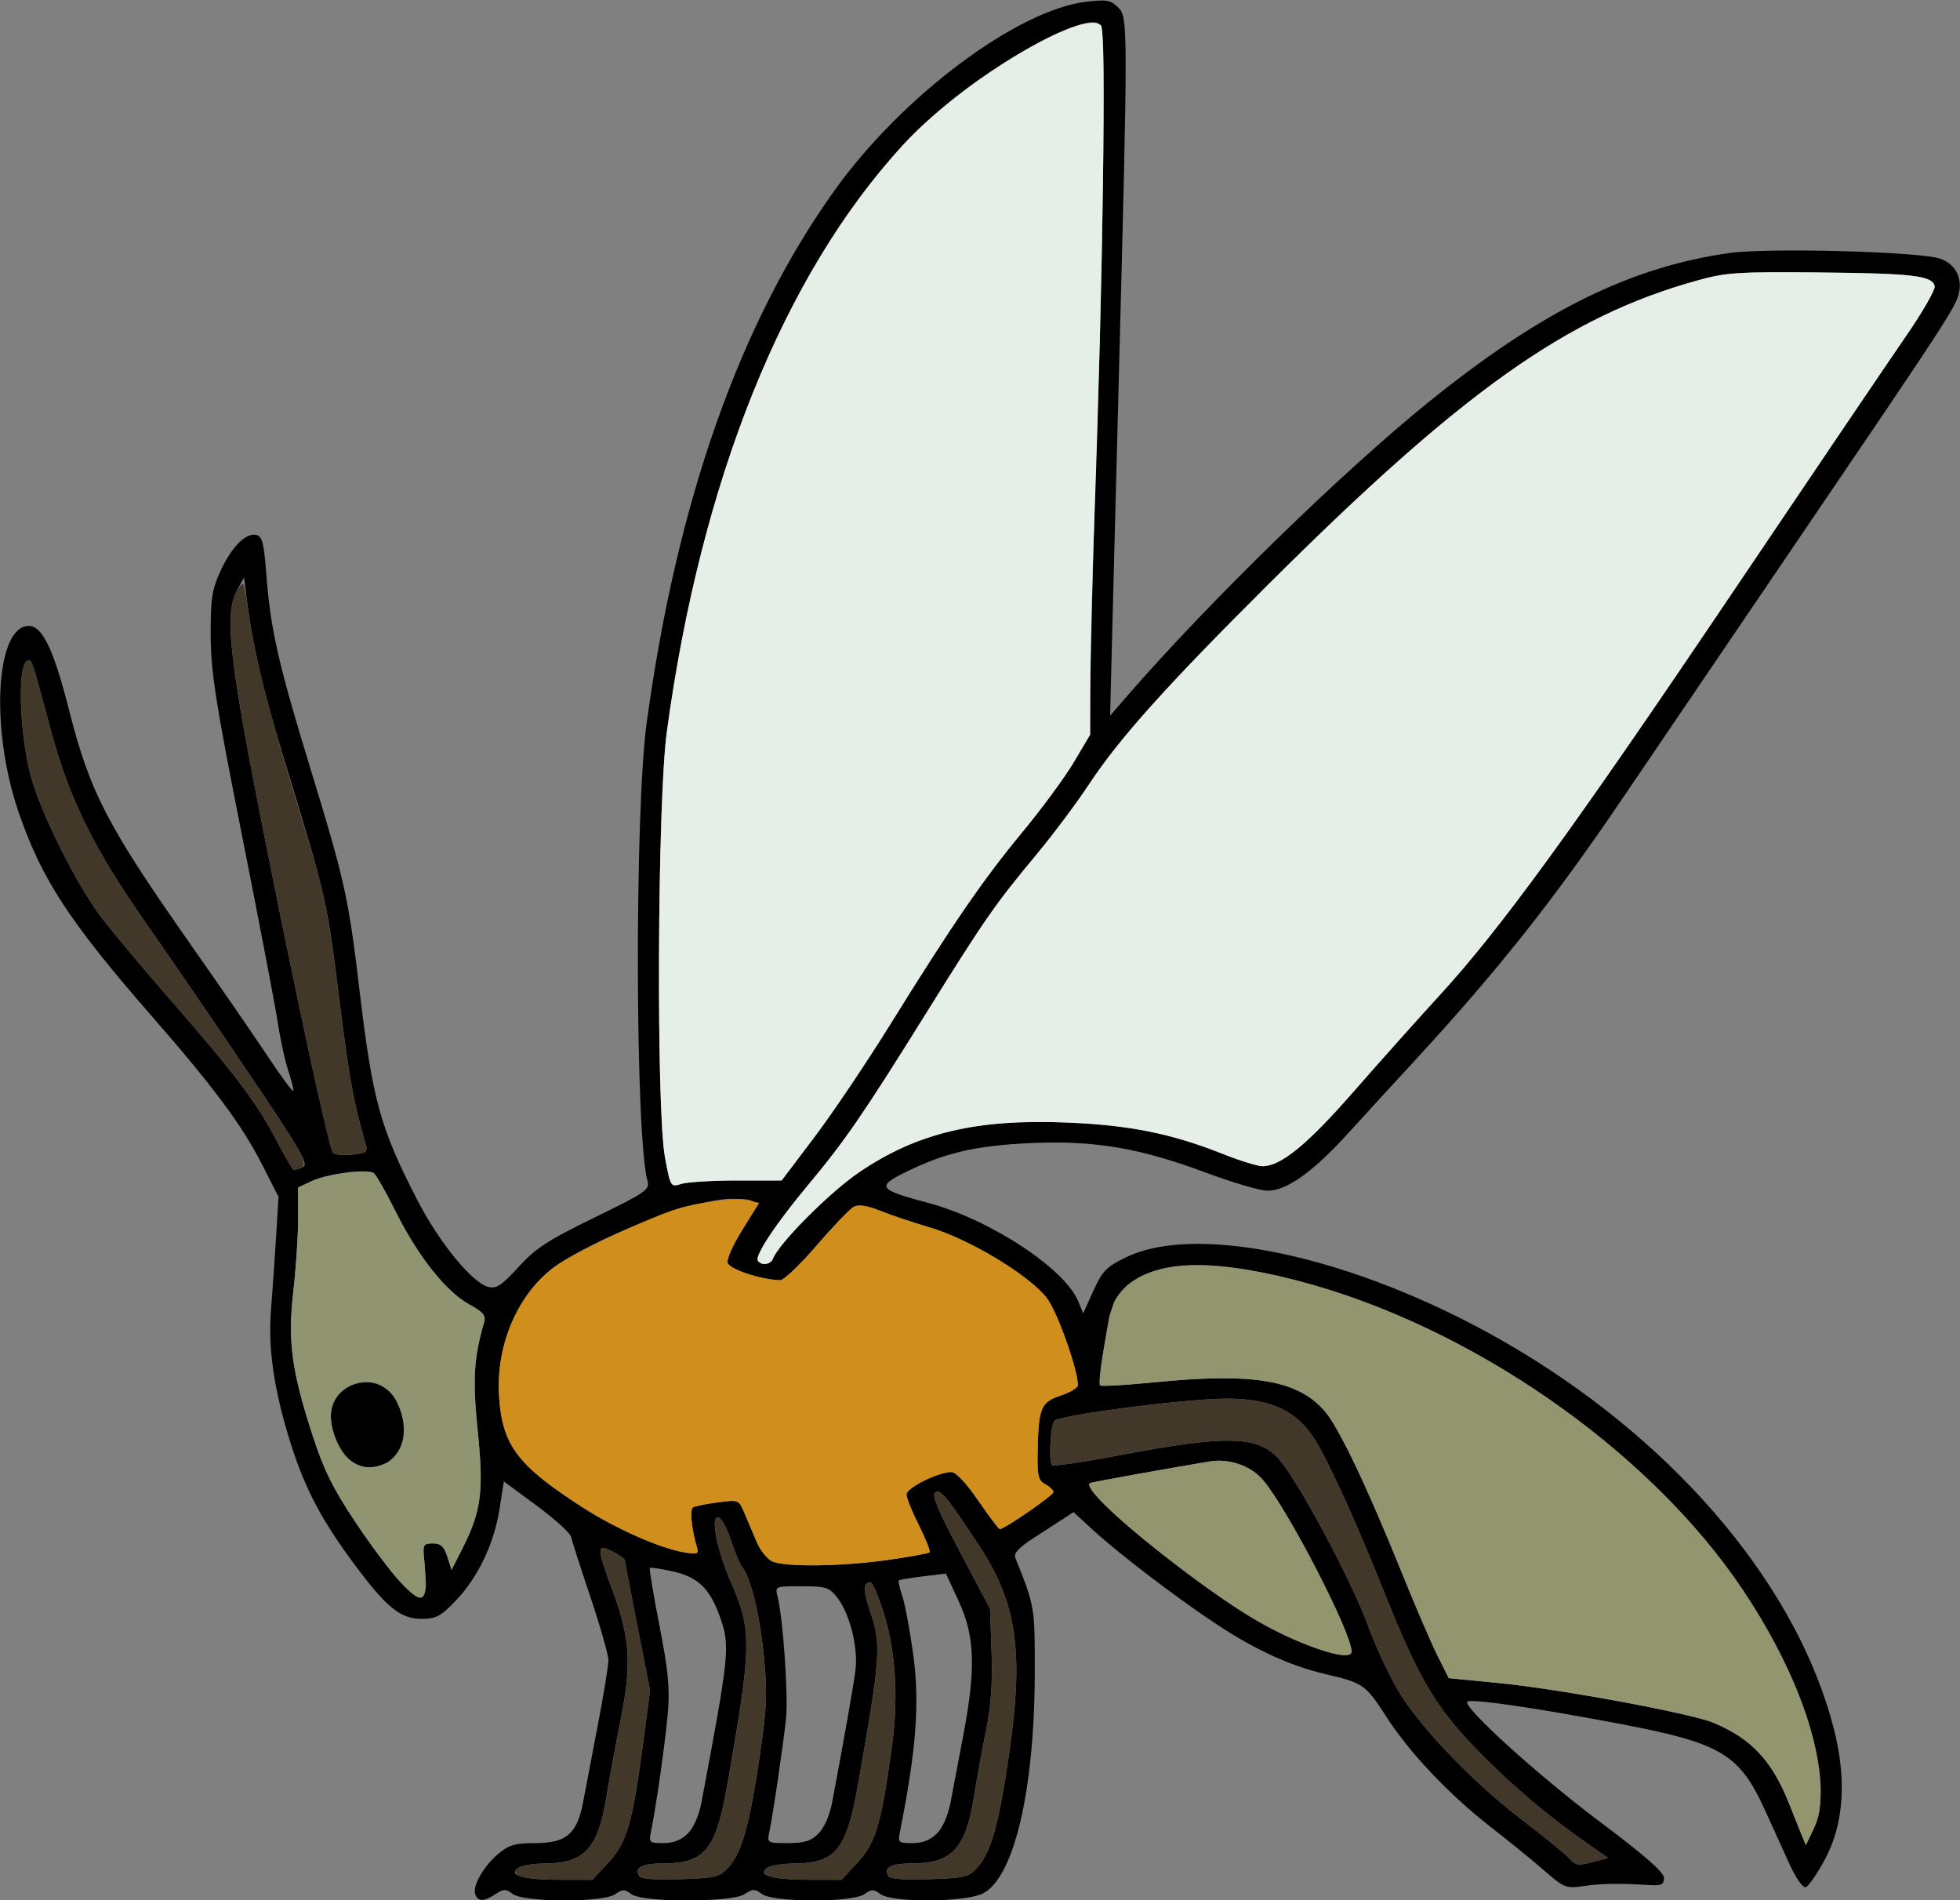 <?xml version="1.0" encoding="UTF-8" standalone="no"?>
<!DOCTYPE svg PUBLIC "-//W3C//DTD SVG 1.1//EN"
"http://www.w3.org/Graphics/SVG/1.1/DTD/svg11.dtd">
<svg width="619px" height="600px"
xmlns="http://www.w3.org/2000/svg" version="1.1">
<rect width="100%" height="100%" fill="#808080" stroke="none"/>
<g transform="translate(0000, 0000) scale(1, 1)">
<path fill="#000000" stroke="none" d="
M 150.11 598.18
C 149.11 595.60 152.69 589.29 157.38 585.35
C 160.73 582.53 162.67 581.97 169.09 581.97
C 178.87 581.97 182.27 579.03 184.17 568.97
C 184.89 565.15 186.98 554.20 188.81 544.64
C 190.65 535.07 192.15 525.89 192.15 524.21
C 192.15 522.54 189.59 513.57 186.46 504.26
C 183.34 494.95 180.58 486.39 180.34 485.23
C 180.09 484.06 175.23 479.65 169.52 475.44
L 159.13 467.77
L 157.74 476.59
C 156.01 487.53 150.91 498.15 143.84 505.52
C 139.17 510.39 137.70 511.16 133.15 511.16
C 126.46 511.16 122.05 507.58 111.96 494.00
C 101.54 479.97 96.31 470.05 91.81 455.79
C 86.57 439.21 84.60 425.83 85.58 413.67
C 86.02 408.15 86.74 397.85 87.18 390.77
L 87.96 377.90
L 82.71 367.60
C 76.41 355.24 67.54 343.31 47.71 320.60
C 21.82 290.91 13.02 277.40 5.80 256.22
C -3.16 229.91 -1.34 197.64 9.10 197.64
C 13.39 197.64 16.95 205.07 21.78 224.10
C 28.47 250.40 33.85 260.73 60.95 299.29
C 69.43 311.37 79.92 326.58 84.25 333.09
C 88.58 339.61 92.33 344.73 92.58 344.47
C 92.84 344.23 92.18 341.50 91.15 338.42
C 90.10 335.36 88.59 328.48 87.78 323.18
C 86.97 317.87 81.88 291.22 76.46 263.95
C 68.12 221.91 66.61 212.32 66.54 200.86
C 66.48 189.40 66.92 186.32 69.44 180.71
C 72.93 172.96 77.45 168.24 80.81 168.89
C 82.83 169.27 83.32 171.14 84.12 181.51
C 85.45 198.77 87.92 209.65 97.92 242.30
C 108.84 277.94 110.07 283.43 113.48 312.23
C 117.66 347.45 120.00 356.00 131.77 378.88
C 138.67 392.29 149.13 405.09 154.22 406.36
C 156.74 407.00 158.43 405.88 163.76 400.06
C 169.19 394.11 173.07 391.60 187.79 384.42
C 203.74 376.66 205.25 375.63 204.52 373.03
C 200.58 359.15 200.38 256.51 204.22 228.31
C 213.80 158.12 233.70 101.76 263.68 59.95
C 284.99 30.24 321.35 3.06 343.20 0.53
C 349.53 -0.21 350.79 0.03 353.19 2.42
C 356.25 5.47 356.26 7.80 353.28 121.67
C 352.60 147.88 351.71 182.06 351.31 197.64
L 350.59 225.97
L 356.16 219.55
C 382.00 189.81 424.01 148.89 451.35 126.82
C 486.88 98.15 514.96 84.27 546.28 79.88
C 558.35 78.19 605.70 79.43 612.53 81.62
C 617.48 83.20 619.90 87.68 618.59 92.85
C 617.47 97.25 614.13 102.36 566.23 172.84
C 542.53 207.72 518.23 243.50 512.24 252.36
C 490.61 284.30 472.55 307.04 446.29 335.45
C 440.92 341.24 431.91 351.09 426.25 357.32
C 414.70 370.06 406.46 375.97 400.25 375.97
C 397.95 375.97 389.12 373.36 380.61 370.18
C 359.94 362.47 345.48 360.03 325.62 360.93
C 308.39 361.70 298.64 363.93 286.48 369.88
C 276.62 374.69 277.21 375.58 293.15 379.83
C 312.56 384.99 336.19 400.47 340.50 410.85
L 342.10 414.70
L 345.32 407.56
C 348.14 401.36 349.44 400.00 355.49 397.06
C 379.24 385.45 432.51 398.03 479.72 426.41
C 530.87 457.16 568.01 501.85 579.24 546.18
C 583.25 562.03 582.27 576.04 576.38 587.05
C 573.93 591.61 571.20 595.57 570.31 595.85
C 569.33 596.16 567.18 593.09 564.98 588.21
C 562.94 583.71 559.55 576.27 557.46 571.67
C 549.25 553.66 543.62 550.35 510.46 544.09
C 484.10 539.12 464.43 536.29 463.41 537.32
C 461.83 538.91 485.79 560.63 504.87 574.93
C 519.37 585.80 525.51 591.15 525.51 592.94
C 525.51 595.06 524.72 595.44 520.99 595.22
C 511.11 594.64 505.90 594.72 500.20 595.52
C 494.53 596.33 493.96 596.11 487.86 590.78
C 484.34 587.70 476.73 581.51 470.96 577.02
C 457.71 566.72 445.10 553.40 437.80 542.03
C 431.33 531.97 430.49 531.37 418.74 528.64
C 407.43 526.03 396.03 520.78 383.52 512.41
C 370.70 503.85 353.29 490.53 345.22 483.14
L 339.04 477.46
L 335.55 479.73
C 333.64 480.97 329.32 483.77 325.96 485.95
C 321.76 488.67 320.09 490.52 320.63 491.85
C 326.82 507.23 326.86 507.45 326.79 528.54
C 326.70 565.69 320.13 593.25 310.25 597.94
C 304.44 600.68 281.63 600.79 278.05 598.08
C 275.93 596.48 275.26 596.48 272.93 598.12
C 269.14 600.77 244.13 600.71 240.60 598.03
C 238.41 596.38 237.75 596.38 235.16 598.08
C 231.07 600.75 202.93 600.76 199.38 598.08
C 197.27 596.48 196.60 596.48 194.26 598.12
C 190.47 600.77 165.47 600.71 161.93 598.03
C 159.74 596.38 159.08 596.38 156.49 598.08
C 152.82 600.48 151.00 600.52 150.11 598.18
M 192.16 588.09
C 198.00 581.78 199.76 575.69 203.19 549.79
L 205.30 533.69
L 201.30 513.45
C 199.11 502.31 197.31 492.91 197.31 492.55
C 197.31 492.21 195.57 491.01 193.44 489.91
C 188.38 487.30 188.38 488.47 193.51 502.35
C 199.00 517.21 199.52 525.45 196.07 542.70
C 194.51 550.49 192.43 561.76 191.45 567.75
C 188.86 583.66 184.49 588.33 172.16 588.41
C 168.61 588.44 164.85 589.02 163.78 589.73
C 160.22 592.06 165.05 593.52 176.40 593.54
L 187.09 593.56
L 192.16 588.09
M 230.26 589.35
C 234.39 584.56 236.79 575.87 239.94 554.41
C 242.22 538.78 242.39 534.58 241.20 522.67
C 239.89 509.52 237.10 498.23 234.33 494.69
C 233.61 493.79 232.05 490.06 230.85 486.40
C 229.66 482.74 227.92 479.50 226.98 479.19
C 224.21 478.26 226.36 489.40 230.99 499.93
C 237.53 514.79 237.41 519.89 229.62 563.94
C 226.04 584.20 222.58 588.36 209.31 588.40
C 202.65 588.41 200.23 589.71 201.90 592.39
C 202.45 593.30 207.08 593.64 214.97 593.36
C 226.46 592.94 227.38 592.71 230.26 589.35
M 270.83 588.09
C 276.54 581.92 278.28 576.08 281.67 551.55
C 283.91 535.31 282.79 519.82 278.46 507.44
C 275.69 499.48 275.09 498.64 273.46 500.30
C 272.72 501.04 273.22 504.26 274.72 508.58
C 278.42 519.24 278.18 522.75 270.89 563.94
C 267.32 584.09 263.84 588.33 250.82 588.41
C 247.28 588.44 243.50 589.02 242.44 589.73
C 238.88 592.06 243.72 593.52 255.07 593.54
L 265.76 593.56
L 270.83 588.09
M 308.92 589.35
C 313.10 584.51 315.50 575.74 318.71 553.66
C 323.38 521.46 321.14 506.09 309.11 487.88
C 298.99 472.55 297.04 470.18 295.38 471.21
C 294.17 471.95 296.18 476.81 303.21 490.08
L 312.67 507.94
L 313.16 521.68
C 313.50 531.21 312.98 538.69 311.46 546.14
C 310.26 552.04 308.48 561.76 307.51 567.75
C 304.91 583.76 300.56 588.36 287.98 588.40
C 281.31 588.41 278.90 589.71 280.56 592.39
C 281.12 593.30 285.75 593.64 293.64 593.36
C 305.13 592.94 306.04 592.71 308.92 589.35
M 500.56 581.56
C 487.80 572.64 475.42 561.98 464.74 550.71
C 453.08 538.42 447.56 528.88 437.39 503.36
C 428.24 480.46 419.54 461.30 415.05 454.26
C 409.39 445.38 401.23 441.63 387.51 441.63
C 374.75 441.63 334.88 446.76 333.00 448.65
C 331.75 449.90 331.14 461.90 332.29 462.62
C 332.93 463.00 342.22 461.65 352.92 459.62
C 387.89 452.94 397.58 453.23 404.26 461.14
C 410.51 468.57 426.97 499.38 431.86 512.82
C 434.62 520.40 439.39 530.52 442.46 535.30
C 449.94 546.94 466.04 563.47 481.01 574.88
C 487.76 580.00 494.30 585.36 495.55 586.76
C 497.55 589.00 498.48 589.16 502.85 587.99
L 507.85 586.66
L 500.56 581.56
M 217.22 578.95
C 219.09 577.08 220.76 573.23 221.56 568.97
C 230.16 523.36 230.54 519.94 227.75 511.62
C 224.50 501.90 220.71 498.03 212.63 496.21
C 208.81 495.35 205.48 494.85 205.24 495.09
C 204.99 495.33 206.36 503.54 208.27 513.32
C 211.04 527.48 211.58 533.09 210.92 540.77
C 210.15 549.85 207.21 570.57 205.57 578.43
C 204.88 581.78 205.10 581.97 209.52 581.97
C 212.70 581.97 215.15 581.01 217.22 578.95
M 258.48 578.95
C 260.35 577.08 262.03 573.23 262.83 568.97
C 266.57 549.17 269.42 533.03 270.15 527.55
C 271.12 520.34 268.39 509.47 264.30 504.28
C 261.86 501.21 260.75 500.86 253.17 500.86
C 244.79 500.86 244.75 500.87 245.56 504.13
C 247.32 511.12 248.99 535.36 248.23 542.70
C 247.35 551.01 244.18 572.64 242.97 578.43
C 242.25 581.94 242.31 581.97 248.85 581.97
C 254.06 581.97 256.10 581.34 258.48 578.95
M 295.88 578.95
C 297.75 577.08 299.43 573.23 300.23 568.97
C 300.95 565.15 302.76 555.64 304.24 547.85
C 308.22 526.83 307.89 516.68 302.83 505.73
L 298.74 496.87
L 291.55 497.73
C 287.59 498.22 284.15 498.80 283.88 499.02
C 283.62 499.25 284.08 501.35 284.89 503.69
C 285.72 506.02 287.27 514.25 288.35 521.95
C 290.52 537.48 289.43 552.15 284.21 578.43
C 283.54 581.77 283.77 581.97 288.18 581.97
C 291.37 581.97 293.82 581.01 295.88 578.95
M 574.66 562.02
C 573.70 545.36 565.04 523.93 550.47 502.11
C 520.79 457.67 463.98 418.34 409.11 404.20
C 380.71 396.90 363.21 397.96 354.84 407.48
C 352.66 409.94 350.59 413.86 350.20 416.18
C 349.83 418.49 348.88 424.07 348.12 428.56
C 347.36 433.07 347.04 437.05 347.41 437.42
C 347.79 437.79 355.51 437.37 364.58 436.47
C 396.04 433.36 410.05 435.77 418.52 445.76
C 422.88 450.89 431.77 469.53 442.47 496.00
C 446.84 506.82 452.01 518.87 453.97 522.77
L 457.54 529.89
L 473.47 531.45
C 492.41 533.29 533.91 540.97 541.07 543.94
C 553.04 548.91 559.60 555.90 564.99 569.42
C 566.46 573.14 568.27 577.62 568.99 579.40
L 570.32 582.62
L 572.78 577.47
C 574.79 573.28 575.15 570.39 574.66 562.02
M 426.85 521.48
C 426.85 515.56 406.84 476.77 398.96 467.42
C 395.09 462.82 388.24 460.43 381.95 461.47
C 369.34 463.57 346.05 467.76 344.41 468.23
C 340.10 469.48 373.40 497.45 394.56 510.36
C 408.69 518.97 426.85 525.23 426.85 521.48
M 134.49 499.45
C 134.35 497.03 134.05 493.33 133.85 491.20
C 133.52 487.84 133.88 487.34 136.70 487.34
C 139.20 487.34 140.23 488.28 141.27 491.51
L 142.62 495.68
L 146.07 488.88
C 152.00 477.17 152.82 470.92 150.88 451.91
C 149.22 435.59 149.62 428.72 152.87 417.64
C 153.54 415.40 152.69 414.36 148.15 411.85
C 140.86 407.83 132.01 396.68 125.05 382.74
C 121.96 376.53 118.81 371.00 118.06 370.43
C 116.09 368.94 103.48 370.55 98.45 372.93
L 94.14 374.97
L 94.15 384.80
C 94.15 390.21 93.47 400.51 92.64 407.68
C 90.83 423.39 92.05 432.67 98.69 453.14
C 102.20 464.00 105.10 469.88 112.10 480.39
C 122.23 495.58 130.67 505.22 133.11 504.40
C 134.09 504.06 134.66 502.07 134.49 499.45
M 280.27 492.58
C 287.23 491.59 293.23 490.51 293.56 490.16
C 293.91 489.81 292.41 486.01 290.25 481.71
C 288.07 477.41 286.29 472.98 286.29 471.88
C 286.29 469.79 296.26 464.81 300.45 464.81
C 301.89 464.81 305.13 468.24 308.95 473.82
C 312.34 478.78 315.41 482.83 315.77 482.83
C 317.22 482.83 332.71 472.15 332.71 471.14
C 332.71 470.54 331.55 469.43 330.13 468.67
C 327.92 467.48 327.58 466.07 327.71 458.64
C 327.95 444.55 328.68 442.75 334.97 440.67
C 337.99 439.66 340.44 438.17 340.42 437.34
C 340.31 432.00 333.71 413.67 330.43 409.64
C 324.46 402.27 305.75 391.08 293.38 387.49
C 288.42 386.03 281.54 383.74 278.10 382.36
C 273.79 380.64 271.16 380.24 269.61 381.06
C 268.38 381.72 263.11 387.22 257.90 393.28
C 252.69 399.33 247.52 404.27 246.40 404.24
C 240.21 404.07 230.15 400.70 229.77 398.67
C 229.52 397.44 231.65 392.76 234.48 388.24
C 240.17 379.20 239.93 378.54 231.00 378.54
C 220.29 378.54 193.08 388.67 177.29 398.55
C 164.42 406.60 156.49 423.67 157.61 440.88
C 158.62 456.32 163.33 462.61 183.74 475.80
C 194.47 482.73 208.54 488.95 216.33 490.21
C 220.29 490.85 220.73 490.66 220.09 488.50
C 218.39 482.76 217.80 476.64 218.87 475.97
C 219.50 475.58 223.01 474.86 226.66 474.39
C 233.29 473.51 233.31 473.51 235.14 477.85
C 236.15 480.23 237.92 484.38 239.06 487.06
C 240.21 489.73 242.45 492.45 244.05 493.09
C 248.43 494.85 266.00 494.60 280.27 492.58
M 244.11 397.45
C 245.99 392.56 262.09 376.40 271.35 370.13
C 289.78 357.63 308.53 353.20 337.63 354.48
C 356.97 355.31 370.12 357.99 386.06 364.31
C 391.50 366.48 397.20 368.24 398.73 368.24
C 404.52 368.24 412.92 361.35 427.47 344.70
C 435.65 335.34 447.92 321.61 454.75 314.16
C 473.78 293.42 496.80 261.79 546.56 187.97
C 571.61 150.80 596.46 114.09 601.76 106.40
C 607.06 98.72 611.22 91.52 611.00 90.41
C 610.36 87.05 604.18 86.32 574.51 86.03
C 548.83 85.79 545.17 86.03 536.04 88.56
C 494.95 99.95 462.01 123.31 400.34 184.75
C 368.23 216.73 353.41 233.27 343.82 247.82
C 339.95 253.67 332.49 263.63 327.27 269.91
C 314.22 285.58 310.93 290.33 292.08 320.60
C 272.63 351.82 266.85 360.23 255.20 374.18
C 245.16 386.20 238.35 396.45 239.33 398.05
C 240.38 399.72 243.37 399.35 244.11 397.45
M 232.72 372.75
L 246.85 372.75
L 257.22 359.03
C 262.92 351.50 273.65 335.56 281.05 323.63
C 300.85 291.75 310.45 277.76 322.89 262.74
C 329.00 255.35 336.25 245.50 338.98 240.85
L 343.97 232.40
L 344.83 193.13
C 345.32 171.53 346.23 139.96 346.86 122.96
C 347.49 105.97 348.19 73.30 348.42 50.36
C 348.78 13.78 348.59 8.50 346.83 7.39
C 342.24 4.49 315.29 18.99 298.13 33.58
C 254.38 70.78 222.63 142.44 210.59 231.12
C 207.61 253.03 207.20 350.23 210.01 365.45
C 211.75 374.82 211.79 374.88 215.17 373.82
C 217.05 373.24 224.94 372.75 232.72 372.75
M 95.71 368.47
C 97.56 367.74 94.76 362.91 78.82 339.27
C 68.32 323.69 53.84 302.54 46.64 292.27
C 29.56 267.89 21.95 252.53 16.02 230.47
C 9.89 207.68 10.17 208.58 8.94 208.58
C 5.52 208.58 5.92 230.06 9.62 244.64
C 12.46 255.84 24.15 279.36 32.05 289.70
C 35.55 294.30 45.51 306.18 54.16 316.09
C 74.15 338.99 81.35 348.54 87.38 360.19
C 90.04 365.32 92.49 369.48 92.85 369.44
C 93.21 369.39 94.49 368.95 95.71 368.47
M 115.50 361.34
C 111.70 348.12 110.41 341.16 107.59 318.93
C 102.99 282.58 103.70 285.67 89.26 238.20
C 82.93 217.40 79.70 203.39 77.94 189.35
L 77.07 182.33
L 75.00 186.13
C 70.69 194.06 72.23 207.58 84.38 268.45
C 93.82 315.77 102.95 357.99 104.98 363.79
C 105.24 364.53 107.82 364.89 110.87 364.60
C 115.69 364.15 116.20 363.79 115.50 361.34"/>
<path fill="#000000" stroke="none" d="
M 111.06 461.42
C 107.46 458.91 104.46 452.23 104.46 446.77
C 104.46 438.88 113.97 433.89 121.41 437.87
C 124.38 439.45 127.67 446.45 127.67 451.18
C 127.67 460.92 118.46 466.60 111.06 461.42"/>
<path fill="#e5efe7" stroke="none" d="
M 239.33 398.05
C 238.35 396.45 245.16 386.20 255.20 374.18
C 266.85 360.23 272.63 351.82 292.08 320.60
C 310.93 290.33 314.22 285.58 327.27 269.91
C 332.49 263.63 339.95 253.67 343.82 247.82
C 353.41 233.27 368.23 216.73 400.34 184.75
C 462.01 123.31 494.95 99.95 536.04 88.56
C 545.17 86.03 548.83 85.79 574.51 86.03
C 604.18 86.32 610.36 87.05 611.00 90.41
C 611.22 91.52 607.06 98.72 601.76 106.40
C 596.46 114.09 571.61 150.80 546.56 187.97
C 496.80 261.79 473.78 293.42 454.75 314.16
C 447.92 321.61 435.65 335.34 427.47 344.70
C 412.92 361.35 404.52 368.24 398.73 368.24
C 397.20 368.24 391.50 366.48 386.06 364.31
C 370.12 357.99 356.97 355.31 337.63 354.48
C 308.53 353.20 289.78 357.63 271.35 370.13
C 262.09 376.40 245.99 392.56 244.11 397.45
C 243.37 399.35 240.38 399.72 239.33 398.05"/>
<path fill="#e5efe7" stroke="none" d="
M 210.01 365.45
C 207.20 350.23 207.61 253.03 210.59 231.12
C 221.38 151.57 247.32 87.12 285.14 45.80
C 303.45 25.79 342.24 2.42 347.75 8.07
C 349.40 9.76 348.34 88.33 345.66 162.88
C 344.95 182.70 344.36 206.36 344.34 215.45
L 344.32 231.95
L 339.16 240.63
C 336.32 245.39 329.00 255.35 322.89 262.74
C 310.45 277.76 300.85 291.75 281.05 323.63
C 273.65 335.56 262.92 351.50 257.22 359.03
L 246.85 372.75
L 232.72 372.75
C 224.94 372.75 217.05 373.24 215.17 373.82
C 211.79 374.88 211.75 374.82 210.01 365.45"/>
<path fill="#413829" stroke="none" d="
M 163.78 592.25
C 160.69 590.23 164.55 588.46 172.16 588.41
C 184.49 588.33 188.86 583.66 191.45 567.75
C 192.43 561.76 194.51 550.49 196.07 542.70
C 199.52 525.45 199.00 517.21 193.51 502.35
C 188.38 488.47 188.38 487.30 193.44 489.91
C 195.57 491.01 197.31 492.21 197.31 492.55
C 197.31 492.91 199.11 502.31 201.30 513.45
L 205.30 533.69
L 203.19 549.79
C 199.76 575.69 198.00 581.78 192.16 588.09
L 187.09 593.56
L 176.40 593.54
C 170.52 593.54 164.85 592.96 163.78 592.25"/>
<path fill="#413829" stroke="none" d="
M 201.90 592.39
C 200.23 589.71 202.65 588.41 209.31 588.40
C 222.58 588.36 226.04 584.20 229.62 563.94
C 237.41 519.89 237.53 514.79 230.99 499.93
C 226.36 489.40 224.21 478.26 226.98 479.19
C 227.92 479.50 229.66 482.74 230.85 486.40
C 232.05 490.06 233.61 493.79 234.33 494.69
C 237.10 498.23 239.89 509.52 241.20 522.67
C 242.39 534.58 242.22 538.78 239.94 554.41
C 236.79 575.87 234.39 584.56 230.26 589.35
C 227.38 592.71 226.46 592.94 214.97 593.36
C 207.08 593.64 202.45 593.30 201.90 592.39"/>
<path fill="#413829" stroke="none" d="
M 242.44 592.25
C 239.36 590.23 243.22 588.46 250.82 588.41
C 263.84 588.33 267.32 584.09 270.89 563.94
C 278.18 522.75 278.42 519.24 274.72 508.58
C 273.22 504.26 272.72 501.04 273.46 500.30
C 275.09 498.64 275.69 499.48 278.46 507.44
C 282.79 519.82 283.91 535.31 281.67 551.55
C 278.28 576.08 276.54 581.92 270.83 588.09
L 265.76 593.56
L 255.07 593.54
C 249.19 593.54 243.50 592.96 242.44 592.25"/>
<path fill="#413829" stroke="none" d="
M 280.56 592.39
C 278.90 589.71 281.31 588.41 287.98 588.40
C 300.56 588.36 304.91 583.76 307.51 567.75
C 308.48 561.76 310.26 552.04 311.46 546.14
C 312.98 538.69 313.50 531.21 313.16 521.68
L 312.67 507.94
L 303.21 490.08
C 296.18 476.81 294.17 471.95 295.38 471.21
C 297.04 470.18 298.99 472.55 309.11 487.88
C 321.14 506.09 323.38 521.46 318.71 553.66
C 315.50 575.74 313.10 584.51 308.92 589.35
C 306.04 592.71 305.13 592.94 293.64 593.36
C 285.75 593.64 281.12 593.30 280.56 592.39"/>
<path fill="#413829" stroke="none" d="
M 495.55 586.76
C 494.30 585.36 487.76 580.00 481.01 574.88
C 466.04 563.47 449.94 546.94 442.46 535.30
C 439.39 530.52 434.62 520.40 431.86 512.82
C 426.97 499.38 410.51 468.57 404.26 461.14
C 397.58 453.23 387.89 452.94 352.92 459.62
C 342.22 461.65 332.93 463.00 332.29 462.62
C 331.14 461.90 331.75 449.90 333.00 448.65
C 334.88 446.76 374.75 441.63 387.51 441.63
C 401.23 441.63 409.39 445.38 415.05 454.26
C 419.54 461.30 428.24 480.46 437.39 503.36
C 447.56 528.88 453.08 538.42 464.74 550.71
C 475.42 561.98 487.80 572.64 500.56 581.56
L 507.85 586.66
L 502.85 587.99
C 498.48 589.16 497.55 589.00 495.55 586.76"/>
<path fill="#413829" stroke="none" d="
M 87.38 360.19
C 81.35 348.54 74.15 338.99 54.16 316.09
C 45.51 306.18 35.55 294.30 32.05 289.70
C 24.15 279.36 12.46 255.84 9.62 244.64
C 5.92 230.06 5.52 208.58 8.94 208.58
C 10.17 208.58 9.89 207.68 16.02 230.47
C 21.95 252.53 29.56 267.89 46.64 292.27
C 53.84 302.54 68.32 323.69 78.82 339.27
C 97.92 367.60 98.43 368.69 92.85 369.44
C 92.49 369.48 90.04 365.32 87.38 360.19"/>
<path fill="#413829" stroke="none" d="
M 104.98 363.79
C 102.95 357.99 93.82 315.77 84.38 268.45
C 72.58 209.33 70.73 193.87 74.62 186.90
C 75.54 185.25 76.52 184.13 76.82 184.42
C 77.10 184.70 77.97 189.54 78.75 195.15
C 80.46 207.39 85.19 225.62 94.76 256.82
C 102.91 283.36 103.35 285.50 107.64 319.34
C 110.41 341.21 111.72 348.14 115.50 361.34
C 116.20 363.79 115.69 364.15 110.87 364.60
C 107.82 364.89 105.24 364.53 104.98 363.79"/>
<path fill="#909471" stroke="none" d="
M 126.25 499.36
C 123.37 496.29 117.02 487.75 112.10 480.39
C 105.10 469.88 102.20 464.00 98.69 453.14
C 92.05 432.67 90.83 423.39 92.64 407.68
C 93.47 400.51 94.15 390.21 94.15 384.80
L 94.14 374.97
L 98.33 373.00
C 103.30 370.67 116.13 369.01 118.06 370.45
C 118.81 371.01 121.96 376.53 125.05 382.74
C 132.01 396.68 140.86 407.83 148.15 411.85
C 152.69 414.36 153.54 415.40 152.87 417.64
C 149.62 428.72 149.22 435.59 150.88 451.91
C 152.82 470.92 152.00 477.17 146.07 488.88
L 142.62 495.68
L 141.27 491.51
C 140.23 488.28 139.20 487.34 136.70 487.34
C 133.88 487.34 133.52 487.84 133.85 491.20
C 135.33 506.29 134.01 507.71 126.25 499.36
M 121.66 462.09
C 127.44 459.46 129.20 451.65 125.84 443.63
C 122.61 435.91 113.38 433.89 107.62 439.64
C 103.99 443.27 103.53 448.51 106.25 455.02
C 109.34 462.40 115.13 465.06 121.66 462.09"/>
<path fill="#d08e1c" stroke="none" d="
M 244.05 493.09
C 242.45 492.45 240.21 489.73 239.06 487.06
C 237.92 484.38 236.15 480.23 235.14 477.85
C 233.31 473.51 233.29 473.51 226.66 474.39
C 223.01 474.86 219.50 475.58 218.87 475.97
C 217.80 476.64 218.39 482.76 220.09 488.50
C 220.73 490.66 220.29 490.85 216.33 490.21
C 208.54 488.95 194.47 482.73 183.74 475.80
C 163.33 462.61 158.62 456.32 157.61 440.88
C 156.49 423.67 164.42 406.58 177.29 398.55
C 184.94 393.77 205.88 384.13 213.94 381.68
C 221.60 379.36 232.65 378.08 236.56 379.06
L 239.76 379.85
L 234.55 388.15
C 231.67 392.72 229.52 397.44 229.77 398.67
C 230.15 400.70 240.21 404.07 246.40 404.24
C 247.52 404.27 252.69 399.33 257.90 393.28
C 263.11 387.22 268.38 381.72 269.61 381.06
C 271.16 380.24 273.79 380.64 278.10 382.36
C 281.54 383.74 288.42 386.03 293.38 387.49
C 305.75 391.08 324.46 402.27 330.43 409.64
C 333.71 413.67 340.31 432.00 340.42 437.34
C 340.44 438.17 337.99 439.66 334.97 440.67
C 328.68 442.75 327.95 444.55 327.71 458.64
C 327.58 466.07 327.92 467.48 330.13 468.67
C 331.55 469.43 332.71 470.54 332.71 471.14
C 332.71 472.15 317.22 482.83 315.77 482.83
C 315.41 482.83 312.34 478.78 308.95 473.82
C 305.13 468.24 301.89 464.81 300.45 464.81
C 296.26 464.81 286.29 469.79 286.29 471.88
C 286.29 472.98 288.07 477.41 290.25 481.71
C 292.41 486.01 293.91 489.81 293.56 490.16
C 293.23 490.51 287.23 491.59 280.27 492.58
C 266.00 494.60 248.43 494.85 244.05 493.09"/>
<path fill="#93956e" stroke="none" d="
M 568.99 579.40
C 568.27 577.62 566.46 573.14 564.99 569.42
C 559.60 555.90 553.04 548.91 541.07 543.94
C 533.91 540.97 492.41 533.29 473.47 531.45
L 457.54 529.89
L 453.97 522.77
C 452.01 518.87 446.84 506.82 442.47 496.00
C 431.77 469.53 422.88 450.89 418.52 445.76
C 410.05 435.77 396.04 433.36 364.58 436.47
C 355.51 437.37 347.80 437.82 347.47 437.47
C 346.54 436.56 350.39 413.85 351.95 410.91
C 358.59 398.52 378.22 396.26 409.38 404.28
C 463.97 418.33 520.85 457.76 550.47 502.11
C 570.40 531.94 579.65 563.19 572.78 577.47
L 570.32 582.62
L 568.99 579.40"/>
<path fill="#93956e" stroke="none" d="
M 412.02 519.08
C 400.18 514.38 389.53 507.79 370.70 493.52
C 353.13 480.18 341.56 469.06 344.41 468.23
C 346.05 467.76 369.34 463.57 381.95 461.47
C 388.24 460.43 395.09 462.82 398.96 467.42
C 406.84 476.77 426.85 515.56 426.85 521.48
C 426.85 523.67 421.36 522.79 412.02 519.08"/>
</g>
</svg>
